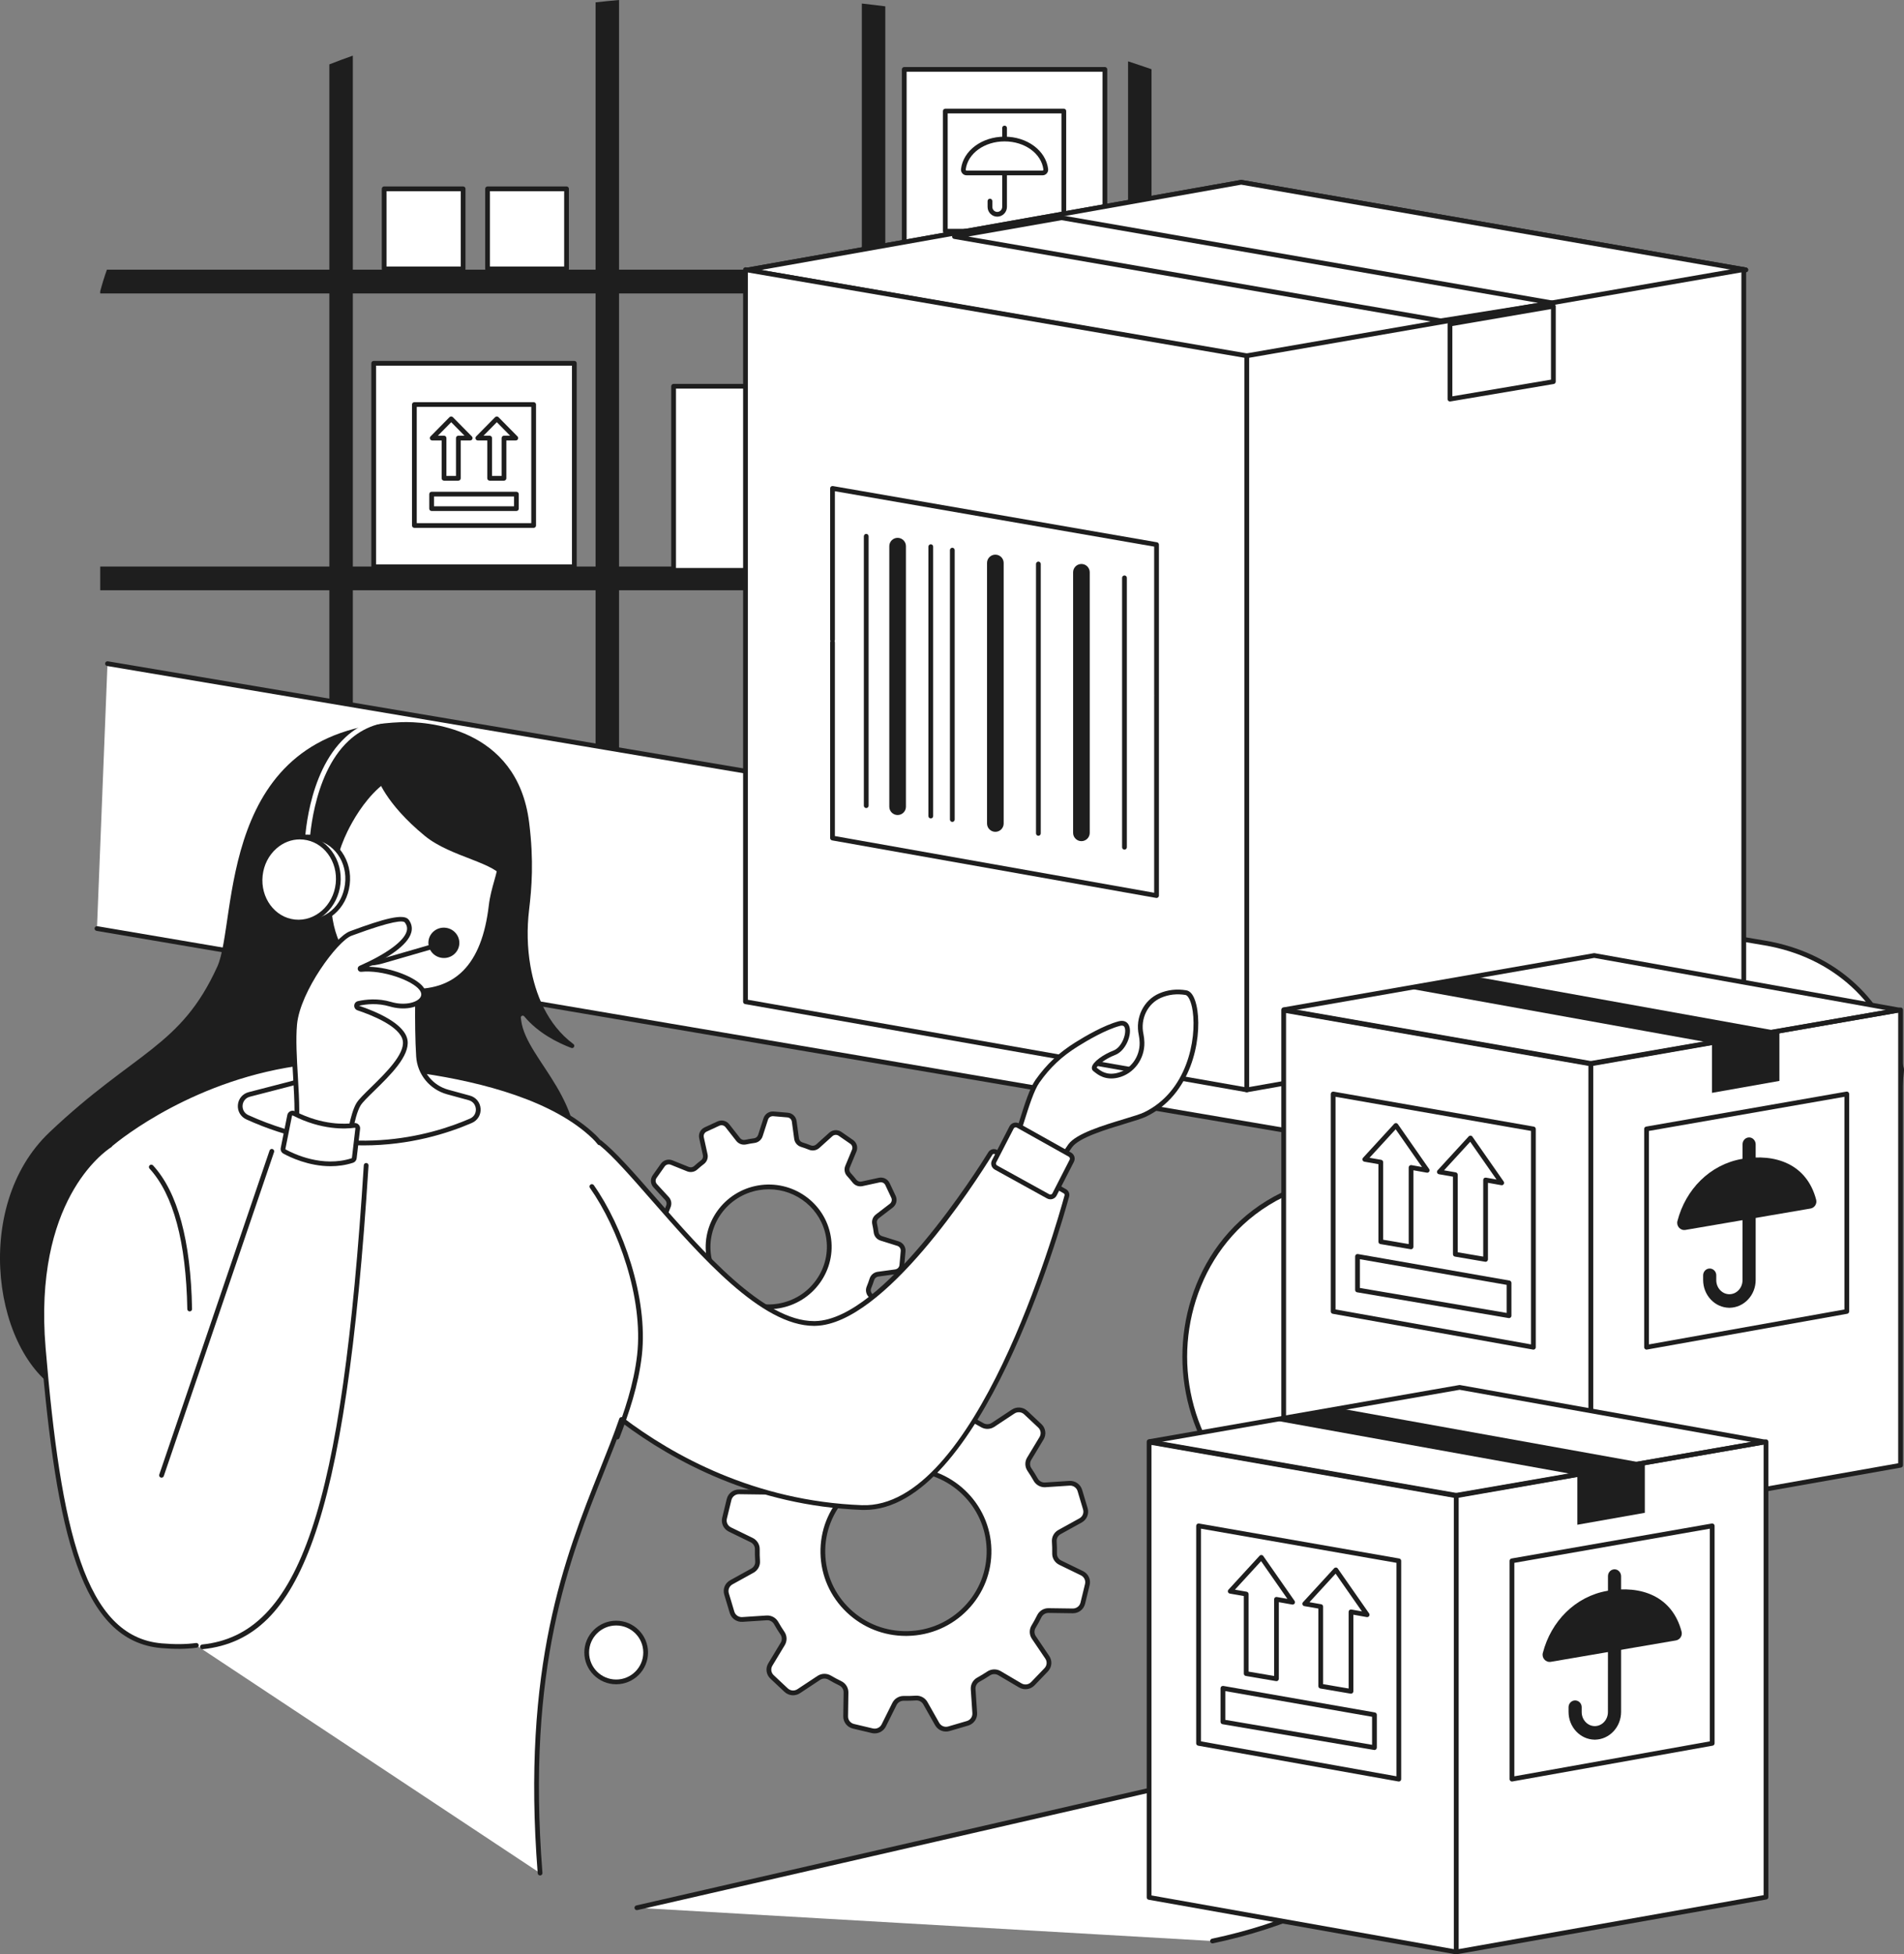 <svg width="191" height="196" viewBox="0 0 191 196" fill="none" xmlns="http://www.w3.org/2000/svg">
<rect x="0" y="0" width="191" height="196" fill="#808080" stroke="none"/>
<g clip-path="url(#clip0_0_5990)">
<path d="M35.394 5.581V90.071H33.04V6.456C33.826 6.148 34.613 5.854 35.394 5.581Z" fill="#1E1E1E"/>
<path d="M141.87 56.817H10.053V59.198H141.87V56.817Z" fill="#1E1E1E"/>
<path d="M141.87 27.046V29.428H10.052V29.214C10.245 28.484 10.469 27.761 10.724 27.046H141.87Z" fill="#1E1E1E"/>
<path d="M62.099 0V89.599H59.747V0.236C60.526 0.148 61.31 0.072 62.099 0Z" fill="#1E1E1E"/>
<path d="M88.808 0.637V83.425H86.455V0.354C87.239 0.44 88.023 0.535 88.808 0.637Z" fill="#1E1E1E"/>
<path d="M115.515 6.943V90.072H113.162V6.152C113.948 6.409 114.733 6.672 115.515 6.943Z" fill="#1E1E1E"/>
<path d="M46.459 18.936H38.537V26.967H46.459V18.936Z" fill="white"/>
<path d="M46.459 27.204H38.537C38.405 27.204 38.299 27.098 38.299 26.967V18.936C38.299 18.804 38.405 18.698 38.537 18.698H46.459C46.591 18.698 46.697 18.804 46.697 18.936V26.967C46.697 27.098 46.591 27.204 46.459 27.204ZM38.776 26.729H46.221V19.174H38.776V26.729Z" fill="#1E1E1E"/>
<path d="M56.832 18.936H48.91V26.967H56.832V18.936Z" fill="white"/>
<path d="M56.832 27.204H48.91C48.778 27.204 48.672 27.098 48.672 26.967V18.936C48.672 18.804 48.778 18.698 48.91 18.698H56.832C56.964 18.698 57.07 18.804 57.07 18.936V26.967C57.07 27.098 56.964 27.204 56.832 27.204ZM49.148 26.729H56.593V19.174H49.148V26.729Z" fill="#1E1E1E"/>
<path d="M57.614 36.435H37.486V56.84H57.614V36.435Z" fill="white"/>
<path d="M57.614 57.078H37.487C37.355 57.078 37.249 56.972 37.249 56.84V36.435C37.249 36.304 37.355 36.198 37.487 36.198H57.614C57.747 36.198 57.853 36.304 57.853 36.435V56.84C57.853 56.972 57.747 57.078 57.614 57.078ZM37.725 56.602H57.376V36.672H37.725V56.602Z" fill="#1E1E1E"/>
<path d="M53.533 52.94H41.567C41.435 52.94 41.329 52.834 41.329 52.702V40.572C41.329 40.44 41.435 40.334 41.567 40.334H53.533C53.666 40.334 53.772 40.44 53.772 40.572V52.702C53.772 52.834 53.666 52.94 53.533 52.94ZM41.806 52.465H53.295V40.809H41.806V52.465Z" fill="#1E1E1E"/>
<path d="M51.802 51.25H43.299C43.167 51.25 43.061 51.144 43.061 51.012V49.556C43.061 49.424 43.167 49.318 43.299 49.318H51.802C51.934 49.318 52.04 49.424 52.04 49.556V51.012C52.04 51.144 51.934 51.25 51.802 51.25ZM43.537 50.775H51.564V49.792H43.537V50.775Z" fill="#1E1E1E"/>
<path d="M45.98 48.206H44.542C44.41 48.206 44.304 48.1 44.304 47.968V44.173H43.357C43.261 44.173 43.174 44.115 43.137 44.027C43.099 43.938 43.12 43.836 43.186 43.769L45.091 41.838C45.18 41.747 45.341 41.747 45.43 41.838L47.335 43.769C47.403 43.837 47.422 43.939 47.384 44.027C47.347 44.115 47.261 44.173 47.164 44.173H46.217V47.968C46.217 48.1 46.111 48.206 45.979 48.206H45.98ZM44.781 47.731H45.742V43.935C45.742 43.803 45.848 43.697 45.98 43.697H46.597L45.262 42.343L43.926 43.697H44.543C44.675 43.697 44.782 43.803 44.782 43.935V47.731H44.781Z" fill="#1E1E1E"/>
<path d="M50.557 48.206H49.12C48.987 48.206 48.881 48.1 48.881 47.968V44.173H47.934C47.839 44.173 47.752 44.115 47.714 44.027C47.676 43.938 47.697 43.836 47.763 43.769L49.668 41.838C49.757 41.747 49.918 41.747 50.007 41.838L51.912 43.769C51.98 43.837 51.999 43.939 51.962 44.027C51.924 44.115 51.838 44.173 51.741 44.173H50.794V47.968C50.794 48.1 50.688 48.206 50.556 48.206H50.557ZM49.358 47.731H50.319V43.935C50.319 43.803 50.425 43.697 50.557 43.697H51.175L49.839 42.343L48.503 43.697H49.12C49.253 43.697 49.359 43.803 49.359 43.935V47.731H49.358Z" fill="#1E1E1E"/>
<path d="M85.783 38.737H67.572V57.2H85.783V38.737Z" fill="white"/>
<path d="M85.783 57.438H67.572C67.44 57.438 67.334 57.331 67.334 57.2V38.738C67.334 38.606 67.44 38.501 67.572 38.501H85.783C85.915 38.501 86.021 38.606 86.021 38.738V57.2C86.021 57.331 85.915 57.438 85.783 57.438ZM67.81 56.962H85.545V38.976H67.81V56.962Z" fill="#1E1E1E"/>
<path d="M110.837 6.96H90.709V27.366H110.837V6.96Z" fill="white"/>
<path d="M110.837 27.604H90.709C90.577 27.604 90.471 27.498 90.471 27.366V6.961C90.471 6.829 90.577 6.723 90.709 6.723H110.837C110.969 6.723 111.075 6.829 111.075 6.961V27.366C111.075 27.498 110.969 27.604 110.837 27.604ZM90.948 27.129H110.598V7.199H90.948V27.129Z" fill="#1E1E1E"/>
<path d="M106.717 23.427H94.829C94.697 23.427 94.591 23.321 94.591 23.189V11.138C94.591 11.006 94.697 10.9 94.829 10.9H106.717C106.849 10.9 106.955 11.006 106.955 11.138V23.189C106.955 23.321 106.849 23.427 106.717 23.427ZM95.067 22.951H106.479V11.375H95.067V22.951Z" fill="#1E1E1E"/>
<path d="M100.041 21.728C99.505 21.728 99.07 21.289 99.07 20.748V20.166C99.07 20.035 99.176 19.929 99.308 19.929C99.44 19.929 99.547 20.035 99.547 20.166V20.748C99.547 21.026 99.769 21.253 100.041 21.253C100.312 21.253 100.535 21.026 100.535 20.748V12.837C100.535 12.706 100.641 12.6 100.773 12.6C100.905 12.6 101.011 12.706 101.011 12.837V20.748C101.011 21.289 100.575 21.728 100.041 21.728Z" fill="#1E1E1E"/>
<path d="M104.587 17.344C104.78 17.344 104.928 17.172 104.906 16.978C104.7 15.275 102.929 13.944 100.773 13.944C98.617 13.944 96.845 15.275 96.64 16.978C96.617 17.172 96.766 17.344 96.959 17.344H104.587Z" fill="white"/>
<path d="M104.587 17.582H96.959C96.8 17.582 96.649 17.514 96.544 17.395C96.436 17.274 96.385 17.111 96.404 16.95C96.626 15.101 98.504 13.707 100.773 13.707C103.042 13.707 104.92 15.101 105.142 16.95C105.161 17.112 105.111 17.274 105.003 17.395C104.897 17.514 104.746 17.582 104.587 17.582ZM100.773 14.181C98.746 14.181 97.071 15.396 96.877 17.006C96.873 17.042 96.889 17.067 96.9 17.079C96.911 17.091 96.93 17.107 96.959 17.107H104.587C104.616 17.107 104.635 17.091 104.646 17.079C104.656 17.067 104.673 17.042 104.668 17.006C104.475 15.396 102.8 14.181 100.773 14.181Z" fill="#1E1E1E"/>
<path d="M10.784 66.559L177.027 94.57C184.769 95.877 189.346 101.192 190.757 107.234C190.755 107.254 190.757 107.275 190.762 107.297C190.402 111.492 189.765 115.702 188.831 119.9C188.736 120.139 188.653 120.394 188.588 120.667C187.43 122.502 185.896 124.128 183.978 125.412C182.059 126.696 179.763 127.637 177.082 128.098C173.523 128.712 173.527 133.81 177.084 134.421L183.859 135.647C180.091 144.751 175.063 152.938 169.083 160.132L134.037 154.013C123.922 152.295 118.851 144.18 118.851 136.063C118.851 127.945 123.86 119.932 133.899 118.147C136.11 117.753 136.098 114.584 133.885 114.208L9.726 93.124L10.783 66.559H10.784Z" fill="white"/>
<path d="M169.083 160.369C169.069 160.369 169.056 160.368 169.042 160.366L133.996 154.247C123.37 152.441 118.612 143.813 118.612 136.062C118.612 128.31 123.326 119.785 133.857 117.912C134.867 117.732 135.316 116.907 135.313 116.169C135.309 115.432 134.854 114.613 133.845 114.442L9.686 93.358C9.556 93.337 9.469 93.214 9.49 93.084C9.513 92.954 9.635 92.87 9.765 92.889L133.923 113.974C135.206 114.191 135.784 115.232 135.788 116.168C135.793 117.105 135.222 118.152 133.939 118.381C123.68 120.205 119.088 128.576 119.088 136.063C119.088 143.549 123.722 152.02 134.076 153.779L168.986 159.874C175.003 152.613 179.894 144.526 183.525 135.828L177.041 134.654C175.063 134.315 174.176 132.704 174.176 131.26C174.176 129.815 175.061 128.206 177.041 127.864C179.582 127.427 181.871 126.536 183.845 125.214C185.664 123.997 187.184 122.436 188.366 120.573C188.426 120.325 188.505 120.081 188.603 119.829C189.514 115.734 190.159 111.522 190.522 107.306C190.52 107.29 190.519 107.274 190.518 107.258C188.958 100.626 183.902 95.972 176.987 94.804L10.745 66.792C10.614 66.771 10.528 66.648 10.549 66.518C10.57 66.388 10.694 66.302 10.824 66.323L177.067 94.334C184.187 95.537 189.393 100.338 190.989 107.179C190.996 107.206 190.997 107.234 190.994 107.261C190.999 107.285 191.001 107.29 190.999 107.315C190.634 111.568 189.983 115.818 189.064 119.949C189.062 119.961 189.058 119.974 189.053 119.985C188.955 120.234 188.878 120.474 188.82 120.72C188.814 120.746 188.804 120.77 188.79 120.793C187.57 122.727 185.995 124.347 184.11 125.608C182.081 126.966 179.729 127.883 177.121 128.331C175.415 128.625 174.652 130.013 174.652 131.258C174.652 132.504 175.416 133.892 177.124 134.185L183.901 135.411C183.972 135.424 184.033 135.468 184.067 135.531C184.101 135.595 184.106 135.67 184.078 135.736C180.399 144.623 175.416 152.882 169.264 160.282C169.219 160.337 169.151 160.368 169.08 160.368L169.083 160.369Z" fill="#1E1E1E"/>
<path d="M121.631 194.664C136.244 191.579 144.764 183.825 160.523 169.176L63.884 191.33L121.63 194.664H121.631Z" fill="white"/>
<path d="M121.631 194.902C121.52 194.902 121.421 194.825 121.398 194.713C121.371 194.585 121.452 194.459 121.581 194.432C136.156 191.355 144.646 183.608 159.711 169.605L63.939 191.561C63.811 191.591 63.683 191.511 63.653 191.383C63.624 191.255 63.703 191.128 63.832 191.098L160.472 168.943C160.577 168.919 160.685 168.969 160.736 169.063C160.786 169.159 160.767 169.275 160.687 169.348C145.151 183.791 136.594 191.747 121.681 194.896C121.665 194.899 121.648 194.901 121.632 194.901L121.631 194.902Z" fill="#1E1E1E"/>
<path d="M108.534 157.778L106.358 156.72C106.007 156.55 105.782 156.195 105.789 155.808C105.797 155.4 105.787 154.993 105.76 154.591C105.734 154.206 105.941 153.842 106.281 153.654L108.395 152.485C108.812 152.255 109.011 151.771 108.876 151.319L108.325 149.479C108.19 149.027 107.756 148.728 107.28 148.759L104.857 148.917C104.465 148.943 104.093 148.745 103.902 148.405C103.704 148.055 103.492 147.712 103.266 147.379C103.048 147.057 103.038 146.638 103.239 146.305L104.483 144.243C104.726 143.839 104.654 143.32 104.309 142.996L102.901 141.675C102.555 141.35 102.028 141.307 101.632 141.569L99.619 142.9C99.292 143.116 98.87 143.128 98.533 142.93C98.185 142.726 97.828 142.534 97.46 142.357C97.106 142.187 96.885 141.828 96.89 141.439L96.925 139.042C96.931 138.571 96.607 138.158 96.143 138.048L94.256 137.601C93.792 137.49 93.313 137.713 93.102 138.136L92.031 140.287C91.858 140.634 91.499 140.857 91.109 140.85C90.695 140.843 90.284 140.854 89.876 140.88C89.487 140.906 89.119 140.703 88.929 140.366L87.748 138.277C87.515 137.865 87.025 137.668 86.568 137.802L84.706 138.347C84.249 138.481 83.946 138.911 83.977 139.381L84.137 141.775C84.163 142.16 83.965 142.529 83.625 142.717C83.266 142.914 82.916 143.126 82.576 143.352C82.252 143.568 81.83 143.573 81.494 143.376L79.409 142.147C78.999 141.906 78.474 141.977 78.146 142.32L76.809 143.712C76.481 144.054 76.435 144.575 76.701 144.967L78.047 146.957C78.265 147.28 78.278 147.697 78.077 148.031C77.87 148.374 77.677 148.729 77.496 149.092C77.323 149.441 76.96 149.66 76.567 149.654L74.142 149.621C73.665 149.615 73.248 149.936 73.136 150.394L72.682 152.26C72.57 152.718 72.794 153.192 73.223 153.401L75.398 154.459C75.749 154.63 75.975 154.984 75.967 155.37C75.96 155.778 75.969 156.185 75.996 156.588C76.022 156.973 75.816 157.337 75.475 157.525L73.361 158.694C72.945 158.924 72.745 159.408 72.88 159.86L73.431 161.7C73.567 162.152 74 162.451 74.477 162.42L76.899 162.261C77.289 162.236 77.663 162.431 77.853 162.768C78.052 163.123 78.267 163.469 78.495 163.805C78.712 164.125 78.718 164.543 78.518 164.875L77.275 166.937C77.03 167.341 77.103 167.86 77.449 168.184L78.857 169.505C79.202 169.829 79.73 169.873 80.126 169.611L82.139 168.28C82.465 168.064 82.887 168.051 83.224 168.25C83.572 168.454 83.931 168.646 84.298 168.823C84.651 168.993 84.873 169.352 84.867 169.741L84.833 172.137C84.826 172.609 85.151 173.022 85.615 173.131L87.502 173.579C87.966 173.689 88.445 173.467 88.655 173.044L89.727 170.893C89.9 170.546 90.258 170.323 90.649 170.33C91.062 170.337 91.474 170.326 91.882 170.3C92.27 170.274 92.639 170.477 92.829 170.814L94.01 172.903C94.243 173.315 94.732 173.512 95.19 173.378L97.052 172.833C97.509 172.699 97.812 172.269 97.781 171.799L97.621 169.404C97.595 169.016 97.796 168.648 98.138 168.46C98.492 168.264 98.839 168.054 99.176 167.831C99.503 167.614 99.926 167.605 100.263 167.804L102.348 169.033C102.758 169.274 103.282 169.203 103.611 168.86L104.947 167.468C105.276 167.126 105.321 166.605 105.056 166.213L103.709 164.223C103.492 163.9 103.479 163.482 103.679 163.149C103.887 162.806 104.08 162.451 104.26 162.088C104.433 161.739 104.796 161.52 105.189 161.526L107.615 161.559C108.091 161.565 108.509 161.244 108.621 160.786L109.075 158.92C109.186 158.461 108.962 157.988 108.534 157.78V157.778ZM91.056 163.825C86.453 163.924 82.642 160.315 82.545 155.766C82.447 151.216 86.099 147.448 90.701 147.349C95.303 147.251 99.114 150.859 99.212 155.409C99.309 159.959 95.658 163.727 91.056 163.825Z" fill="white"/>
<path d="M87.745 173.842C87.646 173.842 87.546 173.831 87.447 173.807L85.56 173.359C84.983 173.222 84.587 172.718 84.594 172.131L84.629 169.734C84.633 169.438 84.462 169.163 84.195 169.034C83.823 168.854 83.456 168.658 83.104 168.451C82.847 168.3 82.521 168.309 82.271 168.474L80.258 169.807C79.765 170.132 79.122 170.078 78.693 169.675L77.286 168.354C76.855 167.951 76.767 167.316 77.071 166.811L78.314 164.749C78.468 164.496 78.462 164.176 78.298 163.935C78.067 163.596 77.848 163.241 77.645 162.881C77.503 162.628 77.216 162.474 76.915 162.496L74.493 162.654C73.903 162.693 73.372 162.327 73.204 161.765L72.653 159.925C72.484 159.362 72.728 158.769 73.246 158.483L75.361 157.314C75.622 157.17 75.778 156.89 75.759 156.601C75.732 156.193 75.721 155.776 75.729 155.363C75.734 155.073 75.564 154.799 75.293 154.669L73.118 153.611C72.585 153.351 72.31 152.772 72.45 152.201L72.904 150.335C73.041 149.771 73.543 149.381 74.127 149.381H74.145L76.571 149.414C76.875 149.41 77.152 149.249 77.283 148.985C77.465 148.616 77.663 148.253 77.872 147.906C78.023 147.655 78.015 147.333 77.85 147.089L76.503 145.099C76.172 144.611 76.228 143.972 76.637 143.547L77.974 142.155C78.382 141.731 79.021 141.643 79.53 141.942L81.615 143.17C81.874 143.322 82.199 143.316 82.444 143.153C82.787 142.925 83.146 142.707 83.509 142.507C83.766 142.366 83.919 142.083 83.899 141.788L83.739 139.395C83.699 138.809 84.069 138.284 84.637 138.117L86.499 137.572C87.067 137.406 87.665 137.647 87.954 138.158L89.135 140.247C89.281 140.506 89.565 140.663 89.86 140.641C90.272 140.615 90.692 140.605 91.112 140.611C91.116 140.611 91.12 140.611 91.125 140.611C91.416 140.611 91.686 140.443 91.817 140.18L92.889 138.029C93.151 137.504 93.735 137.232 94.31 137.368L96.198 137.816C96.775 137.953 97.171 138.458 97.162 139.046L97.128 141.442C97.123 141.738 97.294 142.013 97.561 142.143C97.933 142.323 98.3 142.519 98.652 142.726C98.909 142.877 99.235 142.867 99.486 142.702L101.499 141.37C101.99 141.044 102.635 141.099 103.063 141.501L104.471 142.822C104.901 143.226 104.989 143.861 104.685 144.365L103.442 146.427C103.29 146.681 103.297 147.002 103.463 147.245C103.691 147.582 103.908 147.933 104.109 148.289C104.254 148.546 104.542 148.701 104.841 148.68L107.263 148.521C107.851 148.481 108.384 148.848 108.553 149.41L109.104 151.25C109.272 151.813 109.029 152.407 108.51 152.693L106.396 153.861C106.135 154.006 105.978 154.285 105.998 154.574C106.024 154.981 106.035 155.398 106.028 155.813C106.022 156.103 106.193 156.375 106.464 156.507L108.639 157.565C109.171 157.824 109.446 158.403 109.307 158.974L108.852 160.84C108.715 161.404 108.214 161.794 107.63 161.794H107.611L105.186 161.761H105.175C104.878 161.761 104.604 161.929 104.474 162.191C104.291 162.559 104.093 162.922 103.883 163.269C103.732 163.521 103.741 163.842 103.907 164.087L105.253 166.077C105.584 166.566 105.528 167.204 105.119 167.629L103.782 169.022C103.376 169.446 102.736 169.534 102.227 169.235L100.142 168.006C99.883 167.854 99.556 167.863 99.308 168.027C98.967 168.253 98.612 168.468 98.253 168.666C97.993 168.81 97.837 169.092 97.858 169.387L98.018 171.782C98.058 172.368 97.687 172.892 97.119 173.06L95.257 173.605C94.69 173.771 94.091 173.53 93.802 173.019L92.621 170.929C92.475 170.671 92.193 170.516 91.897 170.535C91.484 170.562 91.064 170.572 90.645 170.565C90.35 170.567 90.072 170.729 89.939 170.996L88.868 173.146C88.651 173.581 88.214 173.841 87.744 173.841L87.745 173.842ZM82.708 167.868C82.929 167.868 83.15 167.925 83.347 168.041C83.687 168.241 84.043 168.431 84.403 168.605C84.837 168.815 85.113 169.261 85.107 169.74L85.072 172.137C85.067 172.499 85.313 172.812 85.67 172.897L87.558 173.344C87.915 173.428 88.28 173.261 88.443 172.934L89.514 170.784C89.726 170.359 90.163 170.088 90.633 170.088C90.64 170.088 90.647 170.088 90.654 170.088C91.06 170.095 91.468 170.085 91.868 170.06C92.344 170.029 92.803 170.278 93.038 170.695L94.219 172.784C94.398 173.101 94.771 173.251 95.124 173.147L96.986 172.602C97.338 172.499 97.568 172.174 97.544 171.813L97.384 169.418C97.352 168.94 97.603 168.482 98.024 168.25C98.371 168.058 98.716 167.85 99.046 167.63C99.446 167.366 99.972 167.353 100.386 167.596L102.472 168.825C102.788 169.011 103.187 168.957 103.44 168.693L104.777 167.301C105.029 167.037 105.063 166.644 104.859 166.343L103.513 164.353C103.245 163.956 103.23 163.434 103.476 163.024C103.679 162.688 103.871 162.336 104.048 161.98C104.259 161.551 104.708 161.272 105.193 161.285L107.619 161.318C107.983 161.32 108.304 161.08 108.39 160.727L108.844 158.861C108.93 158.508 108.759 158.151 108.431 157.99L106.255 156.932C105.819 156.72 105.543 156.276 105.552 155.802C105.559 155.4 105.55 154.998 105.523 154.603C105.492 154.132 105.744 153.676 106.166 153.443L108.28 152.275C108.601 152.098 108.752 151.732 108.648 151.384L108.098 149.544C107.994 149.196 107.662 148.969 107.297 148.993L104.874 149.152C104.395 149.186 103.931 148.935 103.696 148.52C103.501 148.176 103.291 147.837 103.07 147.51C102.801 147.114 102.788 146.591 103.036 146.18L104.28 144.118C104.468 143.807 104.413 143.415 104.146 143.166L102.739 141.845C102.472 141.595 102.071 141.56 101.764 141.764L99.751 143.095C99.35 143.361 98.825 143.375 98.413 143.132C98.073 142.931 97.717 142.742 97.356 142.567C96.923 142.357 96.647 141.912 96.653 141.432L96.688 139.035C96.693 138.673 96.447 138.36 96.09 138.275L94.202 137.828C93.843 137.742 93.479 137.911 93.317 138.238L92.246 140.389C92.031 140.819 91.578 141.085 91.105 141.084C90.7 141.077 90.291 141.087 89.892 141.113C89.418 141.143 88.957 140.894 88.722 140.477L87.541 138.388C87.361 138.071 86.989 137.921 86.635 138.025L84.774 138.57C84.422 138.673 84.192 138.997 84.215 139.359L84.375 141.753C84.408 142.231 84.159 142.689 83.741 142.919C83.39 143.113 83.042 143.324 82.709 143.545C82.313 143.807 81.789 143.819 81.374 143.575L79.289 142.346C78.973 142.16 78.574 142.214 78.321 142.478L76.984 143.871C76.732 144.133 76.697 144.527 76.901 144.828L78.248 146.818C78.517 147.215 78.531 147.737 78.284 148.146C78.081 148.482 77.89 148.834 77.713 149.19C77.501 149.619 77.043 149.884 76.567 149.885L74.142 149.852C73.778 149.847 73.457 150.09 73.37 150.443L72.916 152.309C72.83 152.662 73.001 153.019 73.33 153.18L75.506 154.238C75.942 154.45 76.218 154.894 76.209 155.368C76.201 155.769 76.211 156.171 76.238 156.567C76.269 157.038 76.017 157.493 75.595 157.727L73.481 158.895C73.16 159.072 73.009 159.438 73.112 159.786L73.663 161.626C73.767 161.974 74.099 162.202 74.464 162.177L76.886 162.018C77.367 161.986 77.83 162.232 78.063 162.645C78.259 162.993 78.472 163.336 78.696 163.664C78.962 164.057 78.974 164.578 78.726 164.99L77.482 167.052C77.294 167.363 77.349 167.755 77.615 168.004L79.023 169.325C79.29 169.575 79.691 169.61 79.998 169.406L82.011 168.075C82.222 167.936 82.466 167.866 82.711 167.866L82.708 167.868ZM90.871 164.065C88.652 164.065 86.555 163.233 84.948 161.711C83.293 160.144 82.356 158.035 82.308 155.771C82.259 153.507 83.105 151.359 84.69 149.723C86.275 148.087 88.408 147.16 90.697 147.112C95.426 147.001 99.351 150.729 99.452 155.403C99.501 157.668 98.654 159.815 97.07 161.452C95.485 163.087 93.352 164.014 91.062 164.063C90.999 164.064 90.935 164.065 90.871 164.065ZM90.885 147.585C90.826 147.585 90.767 147.585 90.707 147.587C88.545 147.633 86.529 148.509 85.032 150.054C83.537 151.597 82.738 153.624 82.784 155.761C82.83 157.898 83.715 159.888 85.276 161.367C86.837 162.846 88.891 163.634 91.052 163.588C93.214 163.542 95.229 162.666 96.726 161.122C98.222 159.578 99.021 157.551 98.975 155.414C98.881 151.061 95.268 147.586 90.885 147.586V147.585Z" fill="#1E1E1E"/>
<path d="M90.081 124.721L88.397 124.193C88.126 124.108 87.925 123.876 87.888 123.597C87.849 123.301 87.797 123.009 87.734 122.721C87.674 122.445 87.782 122.162 88.008 121.989L89.406 120.918C89.681 120.707 89.773 120.337 89.626 120.025L89.029 118.757C88.882 118.445 88.536 118.277 88.197 118.351L86.466 118.727C86.186 118.788 85.896 118.685 85.721 118.461C85.54 118.23 85.349 118.006 85.151 117.79C84.958 117.581 84.906 117.28 85.014 117.017L85.688 115.396C85.82 115.078 85.711 114.711 85.427 114.514L84.268 113.713C83.984 113.516 83.598 113.542 83.34 113.773L82.033 114.951C81.821 115.142 81.517 115.197 81.253 115.091C80.98 114.98 80.701 114.882 80.417 114.793C80.143 114.708 79.945 114.474 79.907 114.192L79.671 112.459C79.624 112.119 79.345 111.855 78.998 111.826L77.589 111.707C77.242 111.678 76.921 111.89 76.814 112.218L76.275 113.886C76.189 114.155 75.954 114.354 75.671 114.391C75.373 114.431 75.076 114.482 74.785 114.545C74.507 114.605 74.219 114.499 74.045 114.277L72.966 112.897C72.754 112.625 72.379 112.536 72.063 112.682L70.78 113.276C70.465 113.422 70.293 113.765 70.367 114.101L70.742 115.811C70.802 116.087 70.7 116.374 70.474 116.547C70.237 116.728 70.008 116.919 69.787 117.119C69.577 117.31 69.273 117.359 69.009 117.253L67.371 116.592C67.049 116.463 66.679 116.571 66.479 116.852L65.666 118.001C65.466 118.283 65.49 118.664 65.724 118.917L66.912 120.208C67.104 120.417 67.159 120.717 67.05 120.979C66.939 121.25 66.837 121.527 66.746 121.807C66.659 122.078 66.422 122.274 66.138 122.314L64.384 122.553C64.04 122.6 63.773 122.876 63.742 123.219L63.618 124.614C63.587 124.957 63.8 125.274 64.132 125.378L65.816 125.906C66.087 125.992 66.288 126.223 66.326 126.503C66.364 126.798 66.416 127.091 66.479 127.379C66.539 127.654 66.431 127.938 66.205 128.11L64.807 129.181C64.532 129.392 64.44 129.763 64.587 130.074L65.184 131.343C65.331 131.654 65.677 131.822 66.016 131.748L67.746 131.373C68.024 131.312 68.315 131.412 68.489 131.635C68.671 131.868 68.864 132.096 69.064 132.313C69.257 132.521 69.306 132.822 69.198 133.082L68.524 134.703C68.392 135.022 68.501 135.388 68.785 135.585L69.944 136.386C70.228 136.583 70.614 136.557 70.871 136.326L72.179 135.148C72.391 134.957 72.695 134.903 72.959 135.009C73.231 135.119 73.511 135.218 73.795 135.306C74.069 135.391 74.267 135.626 74.305 135.907L74.541 137.64C74.588 137.981 74.867 138.244 75.214 138.273L76.623 138.392C76.97 138.421 77.291 138.209 77.397 137.881L77.938 136.214C78.025 135.945 78.259 135.746 78.542 135.708C78.841 135.668 79.137 135.617 79.428 135.554C79.706 135.494 79.994 135.6 80.168 135.823L81.247 137.202C81.459 137.474 81.834 137.563 82.15 137.417L83.434 136.823C83.749 136.677 83.921 136.335 83.847 135.998L83.472 134.288C83.411 134.012 83.516 133.723 83.743 133.55C83.977 133.37 84.205 133.182 84.424 132.983C84.635 132.793 84.94 132.739 85.204 132.846L86.842 133.507C87.164 133.637 87.534 133.529 87.734 133.247L88.547 132.098C88.746 131.816 88.723 131.435 88.489 131.181L87.301 129.891C87.109 129.682 87.054 129.383 87.163 129.12C87.274 128.849 87.376 128.573 87.467 128.291C87.554 128.02 87.791 127.824 88.075 127.785L89.829 127.546C90.173 127.499 90.44 127.222 90.471 126.88L90.595 125.484C90.626 125.141 90.413 124.824 90.081 124.72V124.721ZM78.13 130.973C74.821 131.542 71.679 129.35 71.114 126.079C70.549 122.809 72.774 119.695 76.083 119.126C79.392 118.558 82.534 120.749 83.099 124.02C83.664 127.292 81.439 130.404 78.13 130.973Z" fill="white"/>
<path d="M76.691 138.632C76.663 138.632 76.634 138.631 76.605 138.629L75.195 138.51C74.735 138.471 74.37 138.126 74.307 137.672L74.071 135.939C74.045 135.75 73.91 135.59 73.726 135.533C73.436 135.442 73.148 135.341 72.872 135.229C72.692 135.156 72.484 135.194 72.341 135.324L71.034 136.502C70.692 136.81 70.189 136.842 69.811 136.581L68.652 135.78C68.272 135.517 68.13 135.038 68.306 134.612L68.98 132.991C69.053 132.814 69.018 132.612 68.892 132.473C68.686 132.251 68.488 132.018 68.303 131.781C68.187 131.633 67.99 131.563 67.8 131.605L66.07 131.982C65.619 132.079 65.167 131.859 64.972 131.444L64.374 130.176C64.179 129.761 64.298 129.274 64.665 128.994L66.064 127.923C66.217 127.805 66.29 127.612 66.25 127.43C66.186 127.137 66.133 126.836 66.094 126.535C66.069 126.349 65.933 126.192 65.749 126.134L64.065 125.606C63.624 125.468 63.345 125.051 63.386 124.594L63.51 123.198C63.551 122.742 63.899 122.38 64.357 122.318L66.111 122.079C66.304 122.053 66.466 121.918 66.525 121.736C66.618 121.448 66.722 121.163 66.835 120.889C66.907 120.715 66.871 120.51 66.742 120.37L65.555 119.08C65.242 118.741 65.211 118.242 65.477 117.866L66.29 116.716C66.555 116.342 67.038 116.2 67.466 116.373L69.103 117.033C69.284 117.105 69.491 117.071 69.631 116.943C69.858 116.739 70.094 116.542 70.335 116.36C70.485 116.245 70.555 116.05 70.514 115.864L70.139 114.154C70.041 113.707 70.265 113.258 70.685 113.063L71.969 112.469C72.388 112.275 72.877 112.392 73.159 112.754L74.239 114.133C74.357 114.285 74.553 114.357 74.739 114.316C75.035 114.252 75.339 114.198 75.644 114.159C75.833 114.134 75.994 113.999 76.053 113.816L76.592 112.148C76.733 111.712 77.151 111.433 77.613 111.474L79.023 111.593C79.484 111.631 79.849 111.976 79.911 112.43L80.147 114.163C80.173 114.353 80.308 114.512 80.492 114.569C80.783 114.66 81.07 114.762 81.347 114.873C81.525 114.945 81.734 114.907 81.877 114.778L83.185 113.6C83.526 113.291 84.029 113.259 84.408 113.52L85.566 114.322C85.946 114.584 86.088 115.064 85.912 115.489L85.239 117.111C85.166 117.287 85.201 117.491 85.33 117.631C85.533 117.851 85.728 118.082 85.913 118.318C86.031 118.468 86.23 118.538 86.42 118.498L88.15 118.122C88.601 118.022 89.053 118.244 89.249 118.659L89.846 119.927C90.041 120.343 89.922 120.829 89.555 121.11L88.157 122.181C88.003 122.299 87.93 122.491 87.97 122.673C88.034 122.967 88.087 123.268 88.127 123.569C88.152 123.754 88.287 123.912 88.472 123.969L90.155 124.497C90.596 124.636 90.876 125.052 90.835 125.51L90.71 126.905C90.669 127.361 90.322 127.723 89.863 127.787L88.11 128.025C87.916 128.051 87.754 128.186 87.695 128.368C87.603 128.656 87.499 128.941 87.385 129.215C87.313 129.39 87.35 129.595 87.478 129.735L88.666 131.024C88.978 131.363 89.009 131.863 88.743 132.239L87.93 133.388C87.665 133.763 87.182 133.904 86.755 133.732L85.117 133.071C84.937 132.998 84.729 133.035 84.586 133.164C84.361 133.367 84.127 133.561 83.89 133.743C83.738 133.859 83.666 134.054 83.707 134.241L84.081 135.951C84.179 136.399 83.956 136.848 83.536 137.043L82.252 137.637C81.833 137.83 81.343 137.714 81.061 137.353L79.982 135.974C79.864 135.823 79.666 135.749 79.481 135.79C79.185 135.855 78.881 135.908 78.576 135.948C78.387 135.973 78.226 136.108 78.167 136.292L77.628 137.959C77.496 138.368 77.118 138.637 76.693 138.637L76.691 138.632ZM72.685 134.717C72.808 134.717 72.933 134.74 73.05 134.788C73.314 134.894 73.59 134.993 73.868 135.079C74.228 135.191 74.493 135.503 74.543 135.875L74.78 137.608C74.811 137.84 74.999 138.016 75.236 138.036L76.646 138.155C76.884 138.176 77.1 138.033 77.173 137.808L77.713 136.141C77.829 135.784 78.143 135.522 78.513 135.472C78.804 135.434 79.096 135.382 79.379 135.321C79.743 135.243 80.127 135.382 80.358 135.676L81.437 137.055C81.582 137.241 81.835 137.302 82.051 137.201L83.334 136.607C83.55 136.507 83.665 136.277 83.614 136.049L83.239 134.338C83.159 133.973 83.299 133.59 83.598 133.361C83.826 133.187 84.05 133.002 84.264 132.808C84.542 132.557 84.945 132.486 85.293 132.627L86.931 133.287C87.152 133.376 87.402 133.304 87.538 133.11L88.351 131.96C88.488 131.769 88.472 131.514 88.313 131.341L87.125 130.051C86.871 129.774 86.8 129.373 86.943 129.028C87.051 128.767 87.151 128.494 87.239 128.218C87.353 127.863 87.668 127.6 88.042 127.549L89.795 127.31C90.032 127.278 90.211 127.092 90.232 126.858L90.357 125.462C90.378 125.229 90.234 125.017 90.009 124.946L88.326 124.418C87.965 124.305 87.7 123.994 87.651 123.627C87.614 123.34 87.563 123.052 87.501 122.771C87.421 122.41 87.564 122.029 87.863 121.8L89.261 120.728C89.449 120.585 89.51 120.336 89.41 120.124L88.813 118.856C88.713 118.644 88.481 118.53 88.247 118.581L86.516 118.957C86.149 119.037 85.763 118.899 85.533 118.605C85.357 118.38 85.169 118.158 84.976 117.948C84.722 117.673 84.651 117.271 84.795 116.924L85.468 115.303C85.559 115.086 85.486 114.842 85.292 114.708L84.134 113.907C83.938 113.772 83.678 113.789 83.501 113.949L82.194 115.127C81.915 115.378 81.511 115.449 81.165 115.31C80.901 115.204 80.625 115.106 80.347 115.019C79.987 114.907 79.722 114.595 79.671 114.223L79.435 112.49C79.404 112.258 79.216 112.082 78.979 112.062L77.569 111.943C77.332 111.923 77.115 112.065 77.042 112.29L76.503 113.957C76.387 114.314 76.073 114.576 75.703 114.626C75.412 114.664 75.12 114.716 74.837 114.777C74.473 114.856 74.089 114.716 73.859 114.422L72.779 113.043C72.633 112.857 72.381 112.796 72.165 112.897L70.882 113.491C70.666 113.591 70.552 113.821 70.602 114.049L70.977 115.759C71.057 116.124 70.918 116.508 70.621 116.734C70.391 116.909 70.165 117.097 69.948 117.293C69.673 117.542 69.269 117.612 68.921 117.47L67.283 116.81C67.062 116.721 66.812 116.793 66.675 116.987L65.863 118.137C65.726 118.328 65.742 118.583 65.901 118.756L67.089 120.046C67.343 120.323 67.414 120.724 67.271 121.069C67.163 121.33 67.063 121.604 66.975 121.879C66.861 122.234 66.546 122.497 66.172 122.548L64.419 122.787C64.182 122.819 64.003 123.006 63.982 123.239L63.857 124.635C63.837 124.868 63.979 125.08 64.205 125.151L65.889 125.679C66.25 125.792 66.516 126.103 66.564 126.47C66.601 126.757 66.652 127.045 66.714 127.326C66.794 127.687 66.651 128.068 66.352 128.298L64.954 129.369C64.766 129.512 64.705 129.761 64.805 129.973L65.402 131.241C65.502 131.453 65.735 131.566 65.968 131.516L67.698 131.14C68.066 131.06 68.451 131.197 68.679 131.488C68.856 131.715 69.046 131.939 69.243 132.152C69.495 132.425 69.565 132.826 69.421 133.173L68.748 134.794C68.657 135.011 68.731 135.255 68.924 135.389L70.082 136.19C70.278 136.325 70.538 136.308 70.715 136.148L72.022 134.97C72.206 134.804 72.445 134.717 72.686 134.717H72.685ZM77.086 131.3C74.073 131.3 71.405 129.154 70.88 126.119C70.294 122.724 72.61 119.481 76.043 118.891C79.478 118.299 82.748 120.583 83.334 123.978C83.618 125.623 83.237 127.281 82.261 128.647C81.286 130.011 79.833 130.92 78.171 131.206C77.805 131.27 77.444 131.3 77.085 131.3H77.086ZM77.129 119.274C76.798 119.274 76.462 119.302 76.125 119.36C72.95 119.905 70.808 122.902 71.35 126.039C71.893 129.176 74.916 131.285 78.09 130.738C79.629 130.474 80.972 129.633 81.874 128.371C82.776 127.11 83.127 125.578 82.865 124.059C82.38 121.255 79.914 119.274 77.129 119.274Z" fill="#1E1E1E"/>
<path d="M74.988 27.075L125.081 35.753L175.132 27.064L124.513 18.28L74.988 27.075Z" fill="white"/>
<path d="M125.081 35.991C125.067 35.991 125.055 35.99 125.041 35.988L74.947 27.309C74.833 27.29 74.75 27.19 74.75 27.076C74.75 26.96 74.832 26.862 74.946 26.841L124.472 18.047C124.498 18.042 124.527 18.042 124.554 18.047L175.173 26.831C175.286 26.85 175.37 26.95 175.37 27.065C175.37 27.181 175.286 27.279 175.173 27.3L125.123 35.989C125.109 35.991 125.096 35.992 125.082 35.992L125.081 35.991ZM76.365 27.072L125.081 35.511L173.741 27.063L124.513 18.521L76.364 27.072H76.365Z" fill="#1E1E1E"/>
<path d="M74.988 27.075L125.081 35.753L175.132 27.064L124.513 18.28L74.988 27.075Z" fill="white"/>
<path d="M125.081 35.991C125.067 35.991 125.055 35.99 125.041 35.988L74.947 27.309C74.833 27.29 74.75 27.19 74.75 27.076C74.75 26.96 74.832 26.862 74.946 26.841L124.472 18.047C124.498 18.042 124.527 18.042 124.554 18.047L175.173 26.831C175.286 26.85 175.37 26.95 175.37 27.065C175.37 27.181 175.286 27.279 175.173 27.3L125.123 35.989C125.109 35.991 125.096 35.992 125.082 35.992L125.081 35.991ZM76.365 27.072L125.081 35.511L173.741 27.063L124.513 18.521L76.364 27.072H76.365Z" fill="#1E1E1E"/>
<path d="M144.526 32.414C144.512 32.414 144.499 32.413 144.485 32.411L95.705 23.959C95.591 23.94 95.507 23.84 95.507 23.726C95.507 23.61 95.59 23.512 95.704 23.491L106.447 21.604C106.474 21.599 106.502 21.599 106.529 21.604L155.797 30.153C155.912 30.174 155.995 30.273 155.994 30.389C155.994 30.506 155.908 30.603 155.793 30.622L144.563 32.412C144.55 32.414 144.538 32.415 144.525 32.415L144.526 32.414ZM97.129 23.724L144.528 31.935L154.31 30.377L106.49 22.08L97.13 23.724H97.129Z" fill="#1E1E1E"/>
<path d="M125.072 109.305V35.682L74.782 27.044V100.466L125.072 109.305Z" fill="white"/>
<path d="M125.072 109.541C125.058 109.541 125.044 109.54 125.031 109.538L74.741 100.699C74.627 100.678 74.545 100.58 74.545 100.465V27.044C74.545 26.974 74.576 26.906 74.629 26.861C74.683 26.817 74.754 26.796 74.824 26.809L125.114 35.446C125.228 35.465 125.311 35.565 125.311 35.68V109.304C125.311 109.374 125.28 109.441 125.226 109.486C125.183 109.522 125.129 109.541 125.073 109.541H125.072ZM75.02 100.265L124.833 109.02V35.882L75.02 27.326V100.266V100.265Z" fill="#1E1E1E"/>
<path d="M116.018 90.055C116.004 90.055 115.99 90.054 115.976 90.052L83.471 84.282C83.358 84.262 83.275 84.163 83.275 84.049V64.423C83.275 64.291 83.381 64.185 83.513 64.185C83.645 64.185 83.752 64.291 83.752 64.423V83.849L115.78 89.534V69.847C115.78 69.715 115.886 69.609 116.018 69.609C116.15 69.609 116.257 69.715 116.257 69.847V89.818C116.257 89.889 116.226 89.955 116.172 90C116.129 90.037 116.074 90.056 116.019 90.056L116.018 90.055Z" fill="#1E1E1E"/>
<path d="M116.018 69.929C115.886 69.929 115.78 69.823 115.78 69.691V54.82L83.752 49.264V64.172C83.752 64.304 83.645 64.41 83.513 64.41C83.381 64.41 83.275 64.304 83.275 64.172V48.982C83.275 48.912 83.306 48.844 83.36 48.8C83.413 48.755 83.484 48.735 83.554 48.747L116.059 54.385C116.173 54.404 116.257 54.504 116.257 54.62V69.691C116.257 69.823 116.15 69.929 116.018 69.929Z" fill="#1E1E1E"/>
<path d="M86.895 81.04C86.763 81.04 86.657 80.934 86.657 80.802V53.782C86.657 53.651 86.763 53.544 86.895 53.544C87.027 53.544 87.134 53.651 87.134 53.782V80.802C87.134 80.934 87.027 81.04 86.895 81.04Z" fill="#1E1E1E"/>
<path d="M90.879 54.773C90.879 54.314 90.505 53.941 90.044 53.941C89.584 53.941 89.21 54.314 89.21 54.773V80.906C89.21 81.366 89.584 81.739 90.044 81.739C90.505 81.739 90.879 81.366 90.879 80.906V54.773Z" fill="#1E1E1E"/>
<path d="M93.372 82.082C93.24 82.082 93.133 81.976 93.133 81.844V54.824C93.133 54.693 93.24 54.586 93.372 54.586C93.504 54.586 93.61 54.693 93.61 54.824V81.844C93.61 81.976 93.504 82.082 93.372 82.082Z" fill="#1E1E1E"/>
<path d="M95.531 82.429C95.399 82.429 95.293 82.323 95.293 82.192V55.171C95.293 55.04 95.399 54.934 95.531 54.934C95.663 54.934 95.769 55.04 95.769 55.171V82.192C95.769 82.323 95.663 82.429 95.531 82.429Z" fill="#1E1E1E"/>
<path d="M100.683 56.458C100.683 55.998 100.309 55.626 99.848 55.626C99.388 55.626 99.014 55.998 99.014 56.458V82.591C99.014 83.05 99.388 83.423 99.848 83.423C100.309 83.423 100.683 83.05 100.683 82.591V56.458Z" fill="#1E1E1E"/>
<path d="M104.166 83.819C104.034 83.819 103.927 83.712 103.927 83.581V56.56C103.927 56.429 104.034 56.323 104.166 56.323C104.298 56.323 104.404 56.429 104.404 56.56V83.581C104.404 83.712 104.298 83.819 104.166 83.819Z" fill="#1E1E1E"/>
<path d="M109.317 57.394C109.317 56.934 108.944 56.562 108.483 56.562C108.023 56.562 107.649 56.934 107.649 57.394V83.527C107.649 83.987 108.023 84.359 108.483 84.359C108.944 84.359 109.317 83.987 109.317 83.527V57.394Z" fill="#1E1E1E"/>
<path d="M112.802 85.209C112.669 85.209 112.563 85.103 112.563 84.971V57.951C112.563 57.819 112.669 57.713 112.802 57.713C112.934 57.713 113.04 57.819 113.04 57.951V84.971C113.04 85.103 112.934 85.209 112.802 85.209Z" fill="#1E1E1E"/>
<path d="M125.072 109.305V35.682L174.926 27.033V100.509L125.072 109.305Z" fill="white"/>
<path d="M125.072 109.541C125.016 109.541 124.962 109.522 124.918 109.486C124.865 109.441 124.833 109.374 124.833 109.304V35.68C124.833 35.565 124.917 35.466 125.031 35.446L174.885 26.798C174.955 26.787 175.025 26.806 175.079 26.851C175.133 26.896 175.164 26.962 175.164 27.033V100.508C175.164 100.624 175.081 100.722 174.968 100.742L125.114 109.538C125.1 109.54 125.086 109.541 125.072 109.541ZM125.31 35.881V109.021L174.687 100.309V27.316L125.31 35.881Z" fill="#1E1E1E"/>
<path d="M145.454 40.265C145.398 40.265 145.343 40.246 145.3 40.21C145.247 40.165 145.215 40.098 145.215 40.029V32.498C145.215 32.383 145.299 32.284 145.413 32.264L155.785 30.48C155.854 30.469 155.926 30.488 155.979 30.533C156.033 30.578 156.064 30.644 156.064 30.715V38.276C156.064 38.392 155.98 38.492 155.865 38.511L145.493 40.262C145.481 40.264 145.467 40.265 145.454 40.265ZM145.692 32.697V39.746L155.587 38.075V30.997L145.692 32.697Z" fill="#1E1E1E"/>
<path d="M61.813 168.677C63.445 168.677 64.769 167.357 64.769 165.728C64.769 164.1 63.445 162.78 61.813 162.78C60.18 162.78 58.857 164.1 58.857 165.728C58.857 167.357 60.18 168.677 61.813 168.677Z" fill="white"/>
<path d="M61.813 168.915C60.052 168.915 58.618 167.486 58.618 165.728C58.618 163.971 60.051 162.542 61.813 162.542C63.575 162.542 65.007 163.971 65.007 165.728C65.007 167.486 63.575 168.915 61.813 168.915ZM61.813 163.018C60.314 163.018 59.095 164.233 59.095 165.728C59.095 167.224 60.314 168.439 61.813 168.439C63.312 168.439 64.53 167.224 64.53 165.728C64.53 164.233 63.312 163.018 61.813 163.018Z" fill="#1E1E1E"/>
<path d="M4.955 113.563C13.56 105.41 18.108 105.041 21.796 96.948C23.869 92.4 21.611 73.16 40.235 72.425C42.636 72.33 51.871 72.834 53.08 82.48C53.568 86.367 53.335 89.07 53.076 91.248C52.853 93.127 52.886 95.029 53.212 96.893C53.693 99.639 54.857 102.723 57.52 104.709C57.726 104.863 57.548 105.187 57.307 105.096C55.925 104.572 53.978 103.597 52.587 101.929C52.464 101.781 52.224 101.885 52.247 102.077C52.258 102.165 52.27 102.254 52.282 102.345C52.817 106.423 59.411 110.499 57.567 118.409C55.724 126.317 13.437 143.24 6.43 139.745C-0.577 136.25 -2.972 121.078 4.955 113.566V113.563Z" fill="#1E1E1E"/>
<path d="M54.179 187.853C52.21 162.858 59.043 151.944 62.351 142.355C67.843 146.515 75.967 150.794 86.445 151.191C98.033 151.63 106.123 123.238 107.022 119.943C107.072 119.76 106.991 119.567 106.825 119.473L99.914 115.536C99.719 115.425 99.471 115.488 99.352 115.679C97.856 118.102 88.65 132.55 81.811 132.729C74.347 132.927 64.758 118.16 60.163 114.558L60.146 114.613C59.974 114.395 59.797 114.198 59.62 114.027C51.517 106.211 30.728 106.549 30.728 106.549C18.859 107.951 11.05 114.806 11.05 114.806V114.839C10.205 115.381 3.098 120.407 4.341 135.205C5.794 152.493 8.005 164.347 16.204 165.047C17.349 165.144 18.521 165.168 19.699 165.012L54.179 187.852V187.853Z" fill="white"/>
<path d="M54.178 188.091C54.054 188.091 53.95 187.996 53.94 187.871C52.305 167.121 56.667 156.184 60.171 147.397C60.884 145.61 61.557 143.922 62.124 142.278C62.149 142.206 62.207 142.15 62.28 142.128C62.353 142.107 62.432 142.119 62.493 142.167C67.488 145.951 75.7 150.546 86.453 150.954C97.85 151.381 105.911 123.108 106.791 119.883C106.812 119.804 106.777 119.722 106.706 119.681L99.795 115.744C99.71 115.696 99.605 115.723 99.554 115.805C97.803 118.639 88.721 132.786 81.817 132.968C81.765 132.97 81.713 132.971 81.661 132.971C76.382 132.971 70.265 125.975 65.339 120.341C63.287 117.994 61.506 115.957 60.146 114.852H60.144C60.072 114.852 60.004 114.82 59.957 114.762C59.788 114.549 59.617 114.359 59.452 114.2C51.588 106.614 31.334 106.781 30.741 106.788C19.634 108.104 12.023 114.297 11.266 114.933C11.248 114.976 11.217 115.014 11.176 115.04C10.371 115.558 3.342 120.518 4.575 135.186C6.109 153.449 8.507 164.152 16.221 164.812C17.544 164.925 18.638 164.914 19.665 164.777C19.795 164.76 19.915 164.851 19.932 164.982C19.949 165.111 19.858 165.231 19.727 165.248C18.665 165.39 17.538 165.402 16.18 165.285C8.13 164.597 5.655 153.742 4.099 135.225C2.877 120.677 9.708 115.452 10.838 114.692C10.851 114.669 10.868 114.647 10.889 114.628C10.968 114.559 18.891 107.708 30.697 106.314C30.704 106.314 30.713 106.312 30.722 106.311C30.928 106.306 51.703 106.061 59.783 113.856C59.927 113.995 60.073 114.152 60.219 114.327C60.252 114.336 60.282 114.35 60.309 114.371C61.718 115.476 63.562 117.585 65.697 120.026C70.559 125.586 76.599 132.493 81.659 132.493C81.707 132.493 81.756 132.493 81.804 132.491C88.603 132.312 98.089 117.268 99.147 115.553C99.334 115.251 99.721 115.153 100.03 115.33L106.941 119.267C107.201 119.414 107.328 119.719 107.249 120.006C106.366 123.243 98.332 151.433 86.706 151.433C86.615 151.433 86.525 151.431 86.434 151.428C75.743 151.022 67.539 146.527 62.467 142.741C61.919 144.297 61.283 145.891 60.613 147.572C57.127 156.314 52.788 167.192 54.415 187.833C54.426 187.964 54.327 188.079 54.196 188.089C54.19 188.089 54.183 188.089 54.177 188.089L54.178 188.091Z" fill="#1E1E1E"/>
<path d="M20.306 165.4C20.186 165.4 20.081 165.309 20.068 165.187C20.055 165.057 20.15 164.94 20.281 164.926C30.076 163.915 34.319 151.337 36.494 116.859C36.502 116.728 36.615 116.631 36.746 116.636C36.877 116.645 36.977 116.757 36.969 116.888C35.823 135.072 34.057 146.99 31.411 154.394C28.881 161.474 25.464 164.868 20.33 165.398C20.322 165.398 20.314 165.399 20.306 165.399V165.4Z" fill="#1E1E1E"/>
<path d="M61.919 144.363C61.891 144.363 61.862 144.358 61.834 144.347C61.712 144.3 61.65 144.163 61.697 144.04C62.608 141.659 63.584 138.826 63.916 135.869C64.552 130.194 62.014 123.154 59.178 119.132C59.102 119.024 59.129 118.876 59.236 118.801C59.343 118.726 59.492 118.75 59.568 118.858C62.455 122.954 65.038 130.13 64.39 135.921C64.052 138.932 63.064 141.8 62.142 144.209C62.106 144.303 62.016 144.362 61.92 144.362L61.919 144.363Z" fill="#1E1E1E"/>
<path d="M16.203 148.196C16.177 148.196 16.152 148.192 16.127 148.184C16.002 148.142 15.936 148.006 15.978 147.882L27.041 115.387C27.083 115.263 27.218 115.196 27.344 115.238C27.468 115.28 27.535 115.416 27.493 115.541L16.43 148.035C16.396 148.134 16.303 148.196 16.204 148.196H16.203Z" fill="#1E1E1E"/>
<path d="M19.028 131.523C18.898 131.523 18.792 131.419 18.79 131.289C18.667 124.547 17.392 119.807 15.001 117.201C14.912 117.104 14.919 116.953 15.016 116.865C15.112 116.776 15.264 116.783 15.353 116.88C17.825 119.575 19.142 124.419 19.266 131.28C19.269 131.412 19.164 131.52 19.032 131.523H19.028Z" fill="#1E1E1E"/>
<path d="M101.294 115.873C102.248 113.804 103.1 109.812 104.07 108.44C105.041 107.07 106.18 105.88 107.994 104.744C108.924 104.162 110.825 103.045 112.282 102.656C113.739 102.267 113.101 105.073 111.795 105.575C110.489 106.078 109.483 106.997 109.841 107.244C110.089 107.415 110.782 108.162 112.117 107.843C113.611 107.485 114.6 106.082 114.563 104.549C114.557 104.285 114.53 104.015 114.474 103.753C114.13 102.153 114.883 100.49 116.391 99.844C117.104 99.539 117.961 99.386 118.966 99.552C120.559 99.814 120.94 108.86 114.866 111.775C113.609 112.378 108.433 113.44 107.368 114.905C106.302 116.37 105.536 118.441 105.536 118.441L101.296 115.876L101.294 115.873Z" fill="white"/>
<path d="M105.533 118.677C105.49 118.677 105.447 118.666 105.409 118.643L101.169 116.077C101.066 116.015 101.025 115.884 101.077 115.775C101.479 114.901 101.873 113.649 102.255 112.438C102.791 110.73 103.299 109.117 103.875 108.303C104.984 106.736 106.214 105.576 107.866 104.543C108.859 103.921 110.745 102.819 112.219 102.425C112.738 102.286 113.139 102.479 113.289 102.94C113.569 103.8 112.911 105.4 111.879 105.797C110.798 106.213 110.092 106.853 110.011 107.075C110.037 107.094 110.067 107.118 110.099 107.144C110.414 107.396 111.001 107.864 112.057 107.611C113.405 107.289 114.356 106.004 114.322 104.555C114.315 104.285 114.286 104.031 114.237 103.803C113.86 102.055 114.725 100.298 116.292 99.626C117.137 99.264 118.048 99.159 119 99.317C119.737 99.438 120.017 100.641 120.118 101.347C120.542 104.302 119.519 109.804 114.965 111.989C114.563 112.182 113.795 112.414 112.905 112.684C110.94 113.278 108.248 114.093 107.555 115.046C106.521 116.468 105.762 118.503 105.755 118.523C105.73 118.59 105.678 118.642 105.61 118.666C105.584 118.674 105.557 118.678 105.532 118.678L105.533 118.677ZM101.596 115.78L105.413 118.089C105.659 117.476 106.315 115.943 107.171 114.765C107.957 113.683 110.624 112.877 112.767 112.228C113.639 111.964 114.391 111.736 114.76 111.559C119.084 109.485 120.052 104.236 119.647 101.413C119.495 100.351 119.165 99.825 118.924 99.785C118.063 99.644 117.241 99.736 116.481 100.062C115.122 100.644 114.375 102.175 114.704 103.702C114.76 103.96 114.791 104.243 114.799 104.543C114.839 106.214 113.734 107.699 112.169 108.074C110.885 108.382 110.126 107.775 109.802 107.516C109.763 107.485 109.73 107.458 109.703 107.44C109.574 107.351 109.512 107.21 109.53 107.05C109.597 106.494 110.712 105.737 111.706 105.355C112.53 105.038 113.025 103.672 112.835 103.088C112.785 102.936 112.688 102.794 112.341 102.886C110.928 103.263 109.089 104.339 108.118 104.947C106.501 105.959 105.348 107.045 104.264 108.579C103.731 109.332 103.211 110.983 102.709 112.58C102.35 113.72 101.981 114.896 101.595 115.779L101.596 115.78Z" fill="#1E1E1E"/>
<path d="M107.329 115.797L102.119 112.881C101.888 112.752 101.596 112.839 101.476 113.074L99.723 116.473C99.608 116.697 99.691 116.971 99.912 117.093L105.147 119.983C105.378 120.11 105.669 120.021 105.788 119.787L107.516 116.414C107.63 116.191 107.547 115.918 107.329 115.796V115.797Z" fill="white"/>
<path d="M105.372 120.28C105.253 120.28 105.137 120.25 105.031 120.191L99.796 117.301C99.46 117.116 99.334 116.705 99.51 116.364L101.264 112.965C101.352 112.793 101.502 112.668 101.688 112.613C101.872 112.558 102.068 112.579 102.235 112.673L107.445 115.59C107.777 115.775 107.9 116.185 107.727 116.523L106 119.895C105.912 120.067 105.762 120.192 105.578 120.248C105.509 120.268 105.44 120.279 105.37 120.279L105.372 120.28ZM101.891 113.059C101.868 113.059 101.847 113.062 101.824 113.069C101.764 113.087 101.716 113.127 101.687 113.182L99.933 116.582C99.876 116.692 99.917 116.825 100.026 116.885L105.261 119.774C105.316 119.804 105.378 119.811 105.438 119.793C105.498 119.774 105.547 119.734 105.574 119.678L107.302 116.305C107.358 116.196 107.318 116.063 107.211 116.003L102.001 113.087C101.967 113.068 101.928 113.058 101.89 113.058L101.891 113.059Z" fill="#1E1E1E"/>
<path d="M41.956 96.948C41.956 96.948 41.76 102.342 41.986 105.939C42.092 107.633 43.275 109.069 44.917 109.518L47.076 110.108C48.189 110.412 48.298 111.943 47.24 112.401C43.067 114.209 34.679 116.521 24.819 112.052C23.766 111.576 23.891 110.049 25.01 109.76L29.262 108.66C30.842 108.251 32.013 106.926 32.223 105.311L33.844 92.779L41.957 96.948H41.956Z" fill="white"/>
<path d="M36.449 114.871C32.955 114.871 28.973 114.196 24.72 112.268C24.145 112.008 23.808 111.435 23.863 110.81C23.917 110.188 24.343 109.686 24.95 109.53L29.201 108.431C30.695 108.044 31.788 106.808 31.985 105.281L33.607 92.749C33.616 92.672 33.664 92.604 33.732 92.569C33.801 92.532 33.884 92.532 33.952 92.569L42.065 96.738C42.147 96.78 42.197 96.866 42.194 96.958C42.192 97.011 42.002 102.382 42.224 105.925C42.324 107.514 43.432 108.866 44.98 109.29L47.14 109.88C47.745 110.046 48.165 110.557 48.21 111.181C48.254 111.806 47.912 112.371 47.335 112.621C44.945 113.656 41.139 114.872 36.449 114.872V114.871ZM34.035 93.146L32.458 105.342C32.236 107.063 31.004 108.456 29.32 108.891L25.069 109.99C24.574 110.119 24.366 110.519 24.337 110.851C24.308 111.188 24.445 111.623 24.917 111.837C34.709 116.275 43.048 113.96 47.145 112.184C47.616 111.979 47.758 111.549 47.734 111.215C47.711 110.879 47.509 110.473 47.013 110.338L44.854 109.748C43.108 109.271 41.86 107.747 41.748 105.955C41.545 102.723 41.683 97.994 41.712 97.092L34.035 93.147V93.146Z" fill="#1E1E1E"/>
<path d="M47.643 79.412C49.357 81.221 50.245 83.655 50.239 86.144C50.236 87.558 49.496 88.923 49.27 90.85C48.686 95.816 46.576 99.784 40.813 99.393C40.813 99.393 33.895 99.018 33.05 91.617C33.05 91.617 32.644 87.886 34.335 83.953C35.47 81.311 38.684 75.972 43.662 77.097C45.373 77.483 46.674 78.389 47.643 79.413V79.412Z" fill="white"/>
<path d="M41.57 99.655C41.318 99.655 41.06 99.646 40.796 99.628C40.729 99.625 33.67 99.156 32.812 91.642C32.795 91.486 32.419 87.804 34.115 83.857C34.714 82.463 37.993 75.573 43.713 76.862C45.268 77.213 46.649 78.016 47.815 79.247C49.537 81.065 50.482 83.513 50.476 86.142C50.473 86.92 50.259 87.684 50.03 88.493C49.823 89.225 49.609 89.983 49.505 90.874C48.82 96.704 46.151 99.654 41.569 99.654L41.57 99.655ZM42.318 77.179C37.752 77.179 35.078 82.821 34.553 84.044C32.906 87.878 33.281 91.553 33.286 91.59C34.097 98.697 40.551 99.139 40.825 99.154C45.649 99.48 48.335 96.754 49.032 90.82C49.142 89.891 49.371 89.081 49.573 88.364C49.801 87.554 49.999 86.854 50 86.142C50.005 83.635 49.107 81.303 47.469 79.574C46.369 78.412 45.069 77.656 43.608 77.326C43.163 77.225 42.732 77.178 42.318 77.178V77.179Z" fill="#1E1E1E"/>
<path d="M37.839 77.938C37.839 77.938 38.577 80.52 42.629 83.841C45.258 85.996 49.838 86.486 50.612 88.244C50.612 88.244 53.429 77.563 44.32 76.346C35.21 75.128 37.84 77.938 37.84 77.938H37.839Z" fill="#1E1E1E"/>
<path d="M36.774 96.852C34.584 96.852 32.529 95.616 31.535 93.556L30.393 91.188C30.336 91.069 30.386 90.928 30.505 90.871C30.623 90.814 30.766 90.865 30.823 90.982L31.965 93.35C33.102 95.709 35.757 96.891 38.277 96.162L43.878 94.541C44.004 94.504 44.136 94.578 44.173 94.703C44.209 94.83 44.136 94.961 44.011 94.998L38.41 96.618C37.866 96.776 37.316 96.852 36.774 96.852Z" fill="#1E1E1E"/>
<path d="M30.795 85.108H30.789C30.657 85.105 30.553 84.996 30.556 84.865C30.563 84.568 30.756 77.566 34.648 73.948C36.24 72.467 38.235 71.776 40.573 71.891C40.704 71.898 40.806 72.009 40.799 72.141C40.793 72.271 40.676 72.377 40.549 72.367C38.343 72.256 36.468 72.906 34.974 74.295C31.229 77.773 31.033 84.805 31.032 84.875C31.029 85.005 30.922 85.108 30.794 85.108H30.795Z" fill="white"/>
<path d="M46.068 94.751C46.174 93.917 45.57 93.154 44.719 93.047C43.867 92.939 43.092 93.528 42.986 94.362C42.88 95.196 43.484 95.959 44.335 96.066C45.186 96.174 45.962 95.585 46.068 94.751Z" fill="#1E1E1E"/>
<path d="M34.845 88.703C35.141 86.364 33.639 84.248 31.488 83.976C31.252 83.946 30.378 83.923 30.148 83.939C28.282 84.065 27.321 85.637 27.057 87.72C26.773 89.966 27.631 92.065 29.644 92.465C29.727 92.481 30.323 92.529 30.409 92.529C32.766 92.537 34.547 91.043 34.844 88.703H34.845Z" fill="white"/>
<path d="M30.429 92.767H30.409C30.317 92.767 29.701 92.719 29.598 92.697C27.608 92.303 26.491 90.291 26.821 87.69C27.131 85.241 28.308 83.825 30.132 83.702C30.363 83.687 31.259 83.707 31.517 83.74C32.624 83.88 33.605 84.479 34.278 85.427C34.947 86.369 35.231 87.543 35.08 88.734C34.774 91.149 32.904 92.767 30.427 92.767H30.429ZM30.385 84.172C30.29 84.172 30.213 84.173 30.166 84.176C28.044 84.319 27.457 86.477 27.294 87.75C27.047 89.695 27.693 91.835 29.691 92.231C29.768 92.246 30.336 92.291 30.411 92.291H30.43C32.691 92.291 34.33 90.874 34.61 88.674C34.746 87.601 34.49 86.546 33.891 85.701C33.296 84.864 32.433 84.335 31.46 84.212C31.294 84.19 30.729 84.172 30.387 84.172H30.385Z" fill="#1E1E1E"/>
<path d="M33.915 88.629C34.166 86.285 32.622 84.198 30.467 83.969C28.311 83.74 26.361 85.454 26.11 87.799C25.86 90.143 27.404 92.23 29.559 92.459C31.714 92.689 33.664 90.974 33.915 88.629Z" fill="white"/>
<path d="M29.943 92.715C29.807 92.715 29.671 92.708 29.533 92.694C27.25 92.451 25.609 90.243 25.873 87.771C26.001 86.578 26.548 85.501 27.416 84.738C28.29 83.97 29.382 83.611 30.491 83.73C31.6 83.848 32.592 84.429 33.283 85.363C33.971 86.291 34.279 87.46 34.151 88.653C33.903 90.975 32.058 92.716 29.943 92.716V92.715ZM30.078 84.183C29.229 84.183 28.407 84.5 27.731 85.095C26.953 85.779 26.462 86.747 26.346 87.823C26.11 90.033 27.562 92.006 29.584 92.222C31.604 92.436 33.441 90.813 33.678 88.603C33.792 87.528 33.517 86.478 32.9 85.645C32.289 84.82 31.415 84.308 30.44 84.204C30.319 84.191 30.198 84.184 30.078 84.184V84.183Z" fill="#1E1E1E"/>
<path d="M40.802 92.375C40.292 91.703 36.663 93.076 35.18 93.622C33.697 94.167 29.87 99.308 29.558 102.735C29.245 106.162 30.261 111.927 29.479 113.952C29.479 113.952 31.353 115.666 34.867 115.199C34.867 115.199 35.258 111.927 35.96 110.759C36.663 109.591 40.958 106.475 40.646 104.372C40.409 102.776 37.385 101.584 35.94 101.102C35.707 101.024 35.722 100.688 35.961 100.635C36.702 100.469 37.89 100.334 39.162 100.711C41.271 101.334 43.144 100.321 42.285 99.152C41.514 98.104 38.417 96.992 36.209 97.226C36.119 97.235 36.086 97.113 36.169 97.077C37.888 96.322 42.187 94.197 40.802 92.376V92.375Z" fill="white"/>
<path d="M33.661 115.517C30.874 115.517 29.387 114.191 29.317 114.127C29.245 114.06 29.221 113.957 29.256 113.866C29.682 112.76 29.547 110.441 29.404 107.985C29.296 106.127 29.184 104.205 29.319 102.714C29.643 99.164 33.577 93.957 35.097 93.399L35.282 93.33C38.438 92.167 40.494 91.578 40.992 92.231C41.288 92.621 41.379 93.049 41.261 93.501C40.909 94.86 38.688 96.152 37.002 96.957C39.216 97.002 41.76 98.035 42.478 99.011C42.799 99.447 42.821 99.925 42.542 100.321C41.998 101.092 40.516 101.357 39.094 100.937C37.883 100.579 36.751 100.7 36.014 100.865C37.725 101.445 40.632 102.654 40.882 104.335C41.115 105.907 39.148 107.829 37.568 109.372C36.923 110.001 36.367 110.544 36.165 110.879C35.496 111.991 35.108 115.192 35.105 115.224C35.092 115.333 35.007 115.417 34.899 115.432C34.462 115.49 34.05 115.516 33.664 115.516L33.661 115.517ZM29.759 113.872C30.204 114.207 31.892 115.297 34.654 114.984C34.749 114.264 35.125 111.683 35.755 110.636C35.988 110.248 36.537 109.713 37.233 109.034C38.656 107.644 40.607 105.739 40.41 104.406C40.19 102.922 37.157 101.758 35.864 101.327C35.656 101.257 35.524 101.064 35.535 100.846C35.546 100.628 35.696 100.45 35.909 100.403C36.701 100.227 37.92 100.096 39.23 100.483C40.566 100.878 41.788 100.565 42.152 100.049C42.313 99.821 42.294 99.566 42.093 99.294C41.379 98.322 38.35 97.242 36.235 97.463C36.075 97.479 35.934 97.382 35.894 97.23C35.854 97.079 35.929 96.922 36.074 96.86C38.776 95.672 40.544 94.372 40.8 93.384C40.881 93.074 40.82 92.793 40.613 92.52C40.438 92.29 39.399 92.322 35.448 93.778L35.262 93.846C33.864 94.361 30.099 99.429 29.795 102.759C29.662 104.215 29.774 106.118 29.881 107.959C30.02 110.358 30.154 112.628 29.76 113.874L29.759 113.872Z" fill="#1E1E1E"/>
<path d="M35.553 112.867C34.667 112.99 32.317 113.116 29.476 111.663C29.303 111.574 29.093 111.678 29.055 111.868L28.395 115.173C28.37 115.299 28.428 115.426 28.541 115.488C29.306 115.908 32.304 117.371 35.34 116.387C35.448 116.352 35.526 116.255 35.539 116.141L35.885 113.191C35.908 113 35.744 112.84 35.553 112.866V112.867Z" fill="white"/>
<path d="M33.161 116.959C30.949 116.959 29.071 116.049 28.428 115.696C28.224 115.584 28.118 115.355 28.163 115.127L28.823 111.822C28.857 111.656 28.963 111.52 29.116 111.446C29.267 111.373 29.439 111.375 29.587 111.451C32.368 112.875 34.664 112.75 35.521 112.631C35.684 112.608 35.847 112.661 35.967 112.777C36.086 112.893 36.143 113.054 36.123 113.219L35.778 116.169C35.753 116.376 35.611 116.55 35.415 116.614C34.649 116.861 33.887 116.959 33.161 116.959ZM29.345 111.868C29.336 111.868 29.328 111.87 29.322 111.873C29.312 111.877 29.295 111.889 29.291 111.914L28.631 115.219C28.626 115.244 28.637 115.267 28.658 115.279C29.471 115.725 32.349 117.105 35.269 116.162C35.288 116.155 35.303 116.136 35.305 116.113L35.651 113.164C35.653 113.14 35.644 113.125 35.635 113.117C35.626 113.108 35.61 113.098 35.589 113.102C34.686 113.228 32.273 113.36 29.37 111.873C29.361 111.869 29.354 111.868 29.346 111.868H29.345Z" fill="#1E1E1E"/>
<path d="M190.529 101.299L159.574 106.697L128.866 101.33C128.823 101.323 128.823 101.26 128.866 101.253L159.925 95.828L190.529 101.299Z" fill="white"/>
<path d="M148.125 97.969L178.226 103.388L171.468 104.566L141.351 99.135L148.125 97.969Z" fill="#1E1E1E"/>
<path d="M159.579 152.448V106.652L190.656 101.279V146.949L159.579 152.448Z" fill="white"/>
<path d="M171.735 109.603V104.513L178.502 103.342V108.405L171.735 109.603Z" fill="#1E1E1E"/>
<path d="M159.579 152.686C159.523 152.686 159.47 152.667 159.426 152.63C159.372 152.585 159.341 152.519 159.341 152.448V106.652C159.341 106.536 159.425 106.438 159.538 106.417L190.616 101.045C190.685 101.033 190.756 101.051 190.81 101.097C190.864 101.142 190.895 101.209 190.895 101.28V146.95C190.895 147.065 190.812 147.164 190.698 147.183L159.621 152.682C159.607 152.684 159.593 152.685 159.579 152.685V152.686ZM159.818 106.852V152.165L190.418 146.75V101.561L159.818 106.851V106.852Z" fill="#1E1E1E"/>
<path d="M165.174 135.353C165.118 135.353 165.065 135.333 165.022 135.297C164.968 135.252 164.936 135.186 164.936 135.115V113.221C164.936 113.105 165.019 113.006 165.134 112.986L185.22 109.478C185.289 109.467 185.361 109.486 185.415 109.531C185.468 109.576 185.499 109.642 185.499 109.713V131.525C185.499 131.639 185.417 131.739 185.303 131.758L165.216 135.347C165.202 135.349 165.188 135.35 165.174 135.35V135.353ZM165.413 113.421V134.831L185.023 131.327V109.997L165.413 113.421Z" fill="#1E1E1E"/>
<path d="M173.465 131.156C173.458 131.156 173.449 131.156 173.442 131.156C172.754 131.139 172.108 130.849 171.622 130.334C171.124 129.807 170.85 129.107 170.85 128.364V127.899C170.852 127.524 171.147 127.22 171.509 127.22C171.688 127.22 171.855 127.293 171.981 127.425C172.102 127.553 172.168 127.723 172.168 127.901V128.387C172.168 128.766 172.307 129.121 172.559 129.389C172.808 129.653 173.137 129.797 173.487 129.797C173.489 129.797 173.492 129.797 173.494 129.797C173.839 129.793 174.162 129.649 174.408 129.39C174.66 129.124 174.8 128.767 174.8 128.388L174.804 114.753C174.804 114.557 174.886 114.371 175.029 114.241C175.165 114.118 175.347 114.057 175.528 114.075C175.86 114.109 176.121 114.414 176.121 114.769V128.365C176.121 129.109 175.846 129.808 175.348 130.334C174.858 130.851 174.211 131.141 173.519 131.156C173.515 131.156 173.511 131.156 173.506 131.156H173.491C173.483 131.156 173.475 131.156 173.467 131.156H173.465Z" fill="#1E1E1E"/>
<path d="M181.619 121.204C182.029 121.133 182.294 120.724 182.188 120.319C181.254 116.753 178.108 115.647 174.754 116.227C171.526 116.785 169.086 119.294 168.272 122.458C168.142 122.963 168.566 123.436 169.077 123.348L181.619 121.204Z" fill="#1E1E1E"/>
<path d="M159.579 152.448V106.652L128.772 101.272V146.976L159.579 152.448Z" fill="white"/>
<path d="M159.579 152.686C159.565 152.686 159.551 152.685 159.537 152.683L128.73 147.211C128.616 147.191 128.533 147.092 128.533 146.978V101.273C128.533 101.203 128.564 101.136 128.618 101.091C128.672 101.046 128.743 101.027 128.812 101.039L159.62 106.418C159.734 106.439 159.818 106.537 159.818 106.653V152.449C159.818 152.52 159.786 152.587 159.733 152.632C159.69 152.668 159.635 152.687 159.58 152.687L159.579 152.686ZM129.01 146.778L159.341 152.166V106.853L129.01 101.557V146.778Z" fill="#1E1E1E"/>
<path d="M151.381 132.192C151.368 132.192 151.354 132.191 151.341 132.189L136.139 129.605C136.025 129.586 135.941 129.487 135.941 129.371V126.004C135.941 125.933 135.972 125.866 136.026 125.821C136.079 125.777 136.151 125.757 136.22 125.769L151.421 128.426C151.535 128.447 151.619 128.545 151.619 128.661V131.954C151.619 132.024 151.588 132.09 151.534 132.136C151.491 132.173 151.436 132.192 151.381 132.192ZM136.418 129.171L151.142 131.673V128.86L136.418 126.286V129.171Z" fill="#1E1E1E"/>
<path d="M149.027 126.544C149.014 126.544 149 126.543 148.987 126.541L145.952 126.025C145.837 126.005 145.753 125.906 145.753 125.79V118.009L144.348 117.764C144.262 117.749 144.191 117.689 144.163 117.606C144.135 117.524 144.155 117.433 144.213 117.37L147.333 113.969C147.382 113.915 147.452 113.889 147.524 113.892C147.596 113.897 147.662 113.934 147.703 113.994L150.842 118.493C150.896 118.572 150.898 118.676 150.847 118.757C150.795 118.837 150.701 118.88 150.604 118.863L149.264 118.624V126.306C149.264 126.376 149.233 126.442 149.179 126.488C149.137 126.525 149.082 126.544 149.026 126.544H149.027ZM146.23 125.59L148.79 126.025V118.34C148.79 118.269 148.821 118.203 148.875 118.158C148.928 118.113 149 118.095 149.07 118.106L150.124 118.294L147.484 114.509L144.858 117.371L146.032 117.575C146.146 117.596 146.23 117.694 146.23 117.81V125.59Z" fill="#1E1E1E"/>
<path d="M141.55 125.288C141.537 125.288 141.523 125.287 141.51 125.284L138.475 124.768C138.36 124.749 138.276 124.649 138.276 124.534V116.753L136.871 116.507C136.785 116.492 136.714 116.432 136.686 116.35C136.658 116.267 136.677 116.176 136.735 116.113L139.855 112.713C139.905 112.659 139.975 112.632 140.047 112.636C140.119 112.641 140.185 112.677 140.226 112.737L143.364 117.237C143.419 117.316 143.421 117.42 143.37 117.5C143.318 117.58 143.224 117.624 143.127 117.606L141.787 117.367V125.049C141.787 125.118 141.756 125.185 141.702 125.231C141.659 125.267 141.605 125.287 141.549 125.287L141.55 125.288ZM138.753 124.333L141.313 124.768V117.085C141.313 117.014 141.344 116.948 141.397 116.903C141.452 116.858 141.523 116.839 141.593 116.851L142.647 117.039L140.007 113.254L137.382 116.115L138.556 116.32C138.67 116.34 138.754 116.439 138.754 116.554V124.334L138.753 124.333Z" fill="#1E1E1E"/>
<path d="M153.823 135.352C153.809 135.352 153.795 135.351 153.781 135.349L133.695 131.76C133.581 131.74 133.498 131.641 133.498 131.527V109.715C133.498 109.645 133.529 109.578 133.583 109.533C133.637 109.488 133.707 109.469 133.777 109.48L153.864 112.988C153.978 113.008 154.062 113.107 154.062 113.223V135.117C154.062 135.188 154.03 135.254 153.976 135.299C153.933 135.335 153.878 135.355 153.823 135.355V135.352ZM133.975 131.326L153.585 134.831V113.421L133.975 109.997V131.326Z" fill="#1E1E1E"/>
<path d="M159.574 106.935C159.56 106.935 159.546 106.934 159.533 106.932L128.825 101.565C128.692 101.542 128.596 101.426 128.596 101.291C128.596 101.157 128.692 101.042 128.825 101.018L159.883 95.594C159.911 95.589 159.939 95.589 159.966 95.594L190.57 101.064C190.684 101.085 190.767 101.183 190.767 101.299C190.767 101.415 190.683 101.513 190.569 101.532L159.614 106.93C159.6 106.933 159.587 106.934 159.573 106.934L159.574 106.935ZM130.027 101.291L159.574 106.455L189.163 101.295L159.925 96.068L130.027 101.29V101.291Z" fill="#1E1E1E"/>
<path d="M177.028 144.612L146.072 150.01L115.364 144.644C115.321 144.636 115.321 144.574 115.364 144.566L146.423 139.142L177.028 144.612Z" fill="white"/>
<path d="M134.624 141.284L164.726 146.702L157.967 147.881L127.849 142.449L134.624 141.284Z" fill="#1E1E1E"/>
<path d="M146.079 195.762V149.966L177.156 144.593V190.264L146.079 195.762Z" fill="white"/>
<path d="M158.233 152.916V147.827L165 146.657V151.719L158.233 152.916Z" fill="#1E1E1E"/>
<path d="M146.079 196C146.023 196 145.969 195.981 145.925 195.944C145.871 195.899 145.84 195.833 145.84 195.762V149.966C145.84 149.85 145.924 149.752 146.038 149.731L177.115 144.359C177.185 144.347 177.256 144.366 177.309 144.411C177.363 144.456 177.394 144.523 177.394 144.593V190.264C177.394 190.379 177.311 190.478 177.198 190.497L146.121 195.996C146.107 195.998 146.093 195.999 146.079 195.999V196ZM146.317 150.166V195.478L176.917 190.064V144.876L146.317 150.166Z" fill="#1E1E1E"/>
<path d="M151.674 178.667C151.618 178.667 151.564 178.647 151.521 178.611C151.468 178.566 151.435 178.499 151.435 178.429V156.535C151.435 156.419 151.518 156.32 151.633 156.3L171.72 152.793C171.789 152.782 171.86 152.801 171.914 152.846C171.968 152.891 171.999 152.957 171.999 153.028V174.84C171.999 174.954 171.916 175.054 171.802 175.073L151.716 178.662C151.702 178.664 151.688 178.665 151.674 178.665V178.667ZM151.912 156.735V178.145L171.522 174.642V153.312L151.912 156.736V156.735Z" fill="#1E1E1E"/>
<path d="M159.965 174.47C159.957 174.47 159.949 174.47 159.941 174.47C159.253 174.453 158.608 174.162 158.121 173.647C157.623 173.12 157.349 172.421 157.349 171.678V171.213C157.351 170.838 157.647 170.534 158.008 170.534C158.188 170.534 158.354 170.607 158.48 170.738C158.601 170.867 158.668 171.036 158.668 171.215V171.7C158.668 172.079 158.806 172.435 159.059 172.703C159.308 172.966 159.636 173.111 159.986 173.111C159.988 173.111 159.992 173.111 159.994 173.111C160.338 173.106 160.662 172.963 160.907 172.704C161.16 172.437 161.299 172.08 161.299 171.701L161.304 158.067C161.304 157.871 161.385 157.685 161.528 157.555C161.664 157.432 161.846 157.371 162.027 157.389C162.359 157.422 162.62 157.727 162.62 158.083V171.679C162.62 172.422 162.345 173.121 161.847 173.647C161.357 174.165 160.71 174.455 160.018 174.47C160.014 174.47 160.01 174.47 160.006 174.47H159.991C159.982 174.47 159.974 174.47 159.966 174.47H159.965Z" fill="#1E1E1E"/>
<path d="M168.117 164.519C168.528 164.448 168.793 164.039 168.686 163.634C167.752 160.068 164.606 158.962 161.252 159.542C158.025 160.1 155.584 162.609 154.77 165.773C154.64 166.277 155.064 166.751 155.576 166.663L168.117 164.519Z" fill="#1E1E1E"/>
<path d="M146.079 195.762V149.966L115.271 144.587V190.29L146.079 195.762Z" fill="white"/>
<path d="M146.079 196C146.065 196 146.051 195.999 146.037 195.997L115.229 190.525C115.115 190.505 115.033 190.406 115.033 190.291V144.587C115.033 144.517 115.064 144.45 115.117 144.405C115.171 144.36 115.242 144.341 115.312 144.353L146.119 149.732C146.233 149.753 146.317 149.851 146.317 149.967V195.763C146.317 195.834 146.286 195.901 146.232 195.945C146.189 195.982 146.134 196.001 146.08 196.001L146.079 196ZM115.509 190.092L145.84 195.48V150.167L115.509 144.871V190.092Z" fill="#1E1E1E"/>
<path d="M137.879 175.507C137.866 175.507 137.852 175.506 137.839 175.503L122.638 172.92C122.523 172.901 122.439 172.801 122.439 172.685V169.317C122.439 169.246 122.47 169.18 122.524 169.135C122.578 169.09 122.649 169.071 122.718 169.082L137.92 171.74C138.033 171.76 138.117 171.859 138.117 171.974V175.269C138.117 175.338 138.086 175.405 138.032 175.451C137.989 175.487 137.935 175.507 137.879 175.507ZM122.916 172.485L137.64 174.987V172.175L122.916 169.601V172.485Z" fill="#1E1E1E"/>
<path d="M135.525 169.858C135.512 169.858 135.498 169.857 135.486 169.855L132.45 169.339C132.335 169.319 132.252 169.22 132.252 169.104V161.323L130.846 161.078C130.76 161.063 130.689 161.003 130.661 160.92C130.633 160.838 130.653 160.747 130.711 160.683L133.831 157.283C133.88 157.229 133.951 157.203 134.022 157.206C134.094 157.211 134.161 157.248 134.201 157.308L137.34 161.807C137.395 161.886 137.397 161.99 137.345 162.07C137.294 162.152 137.198 162.194 137.103 162.177L135.763 161.938V169.62C135.763 169.69 135.731 169.756 135.678 169.802C135.635 169.839 135.58 169.858 135.524 169.858H135.525ZM132.728 168.904L135.288 169.339V161.654C135.288 161.583 135.319 161.517 135.373 161.472C135.426 161.427 135.498 161.408 135.568 161.42L136.623 161.608L133.982 157.823L131.357 160.685L132.532 160.889C132.646 160.909 132.729 161.008 132.729 161.124V168.904H132.728Z" fill="#1E1E1E"/>
<path d="M128.049 168.602C128.036 168.602 128.022 168.601 128.009 168.598L124.974 168.082C124.859 168.063 124.775 167.963 124.775 167.848V160.067L123.37 159.821C123.284 159.806 123.213 159.746 123.185 159.664C123.157 159.581 123.177 159.49 123.235 159.427L126.355 156.027C126.404 155.973 126.475 155.946 126.546 155.949C126.618 155.955 126.684 155.991 126.725 156.051L129.864 160.551C129.918 160.63 129.921 160.734 129.869 160.814C129.817 160.894 129.722 160.937 129.626 160.92L128.286 160.681V168.364C128.286 168.433 128.255 168.5 128.202 168.546C128.159 168.582 128.104 168.602 128.048 168.602H128.049ZM125.252 167.647L127.812 168.082V160.397C127.812 160.327 127.843 160.26 127.897 160.215C127.95 160.17 128.022 160.151 128.092 160.164L129.146 160.351L126.506 156.566L123.881 159.428L125.056 159.633C125.169 159.653 125.253 159.752 125.253 159.867V167.647H125.252Z" fill="#1E1E1E"/>
<path d="M140.321 178.666C140.308 178.666 140.294 178.665 140.28 178.663L120.193 175.074C120.079 175.054 119.996 174.955 119.996 174.841V153.029C119.996 152.959 120.028 152.892 120.081 152.847C120.135 152.802 120.206 152.783 120.276 152.794L140.362 156.301C140.476 156.321 140.56 156.42 140.56 156.536V178.43C140.56 178.5 140.529 178.567 140.474 178.612C140.431 178.648 140.376 178.667 140.321 178.667V178.666ZM120.473 174.64L140.083 178.144V156.734L120.473 153.31V174.639V174.64Z" fill="#1E1E1E"/>
<path d="M146.072 150.248C146.058 150.248 146.044 150.247 146.031 150.245L115.324 144.878C115.191 144.856 115.094 144.74 115.094 144.605C115.094 144.47 115.191 144.355 115.324 144.332L146.381 138.907C146.409 138.903 146.437 138.903 146.464 138.907L177.069 144.378C177.183 144.398 177.265 144.497 177.265 144.612C177.265 144.728 177.181 144.827 177.068 144.846L146.112 150.244C146.098 150.246 146.085 150.247 146.071 150.247L146.072 150.248ZM116.525 144.605L146.072 149.768L175.661 144.608L146.423 139.381L116.525 144.604V144.605Z" fill="#1E1E1E"/>
</g>
<defs>
<clipPath id="clip0_0_5990">
<rect width="191" height="196" fill="white"/>
</clipPath>
</defs>
</svg>
